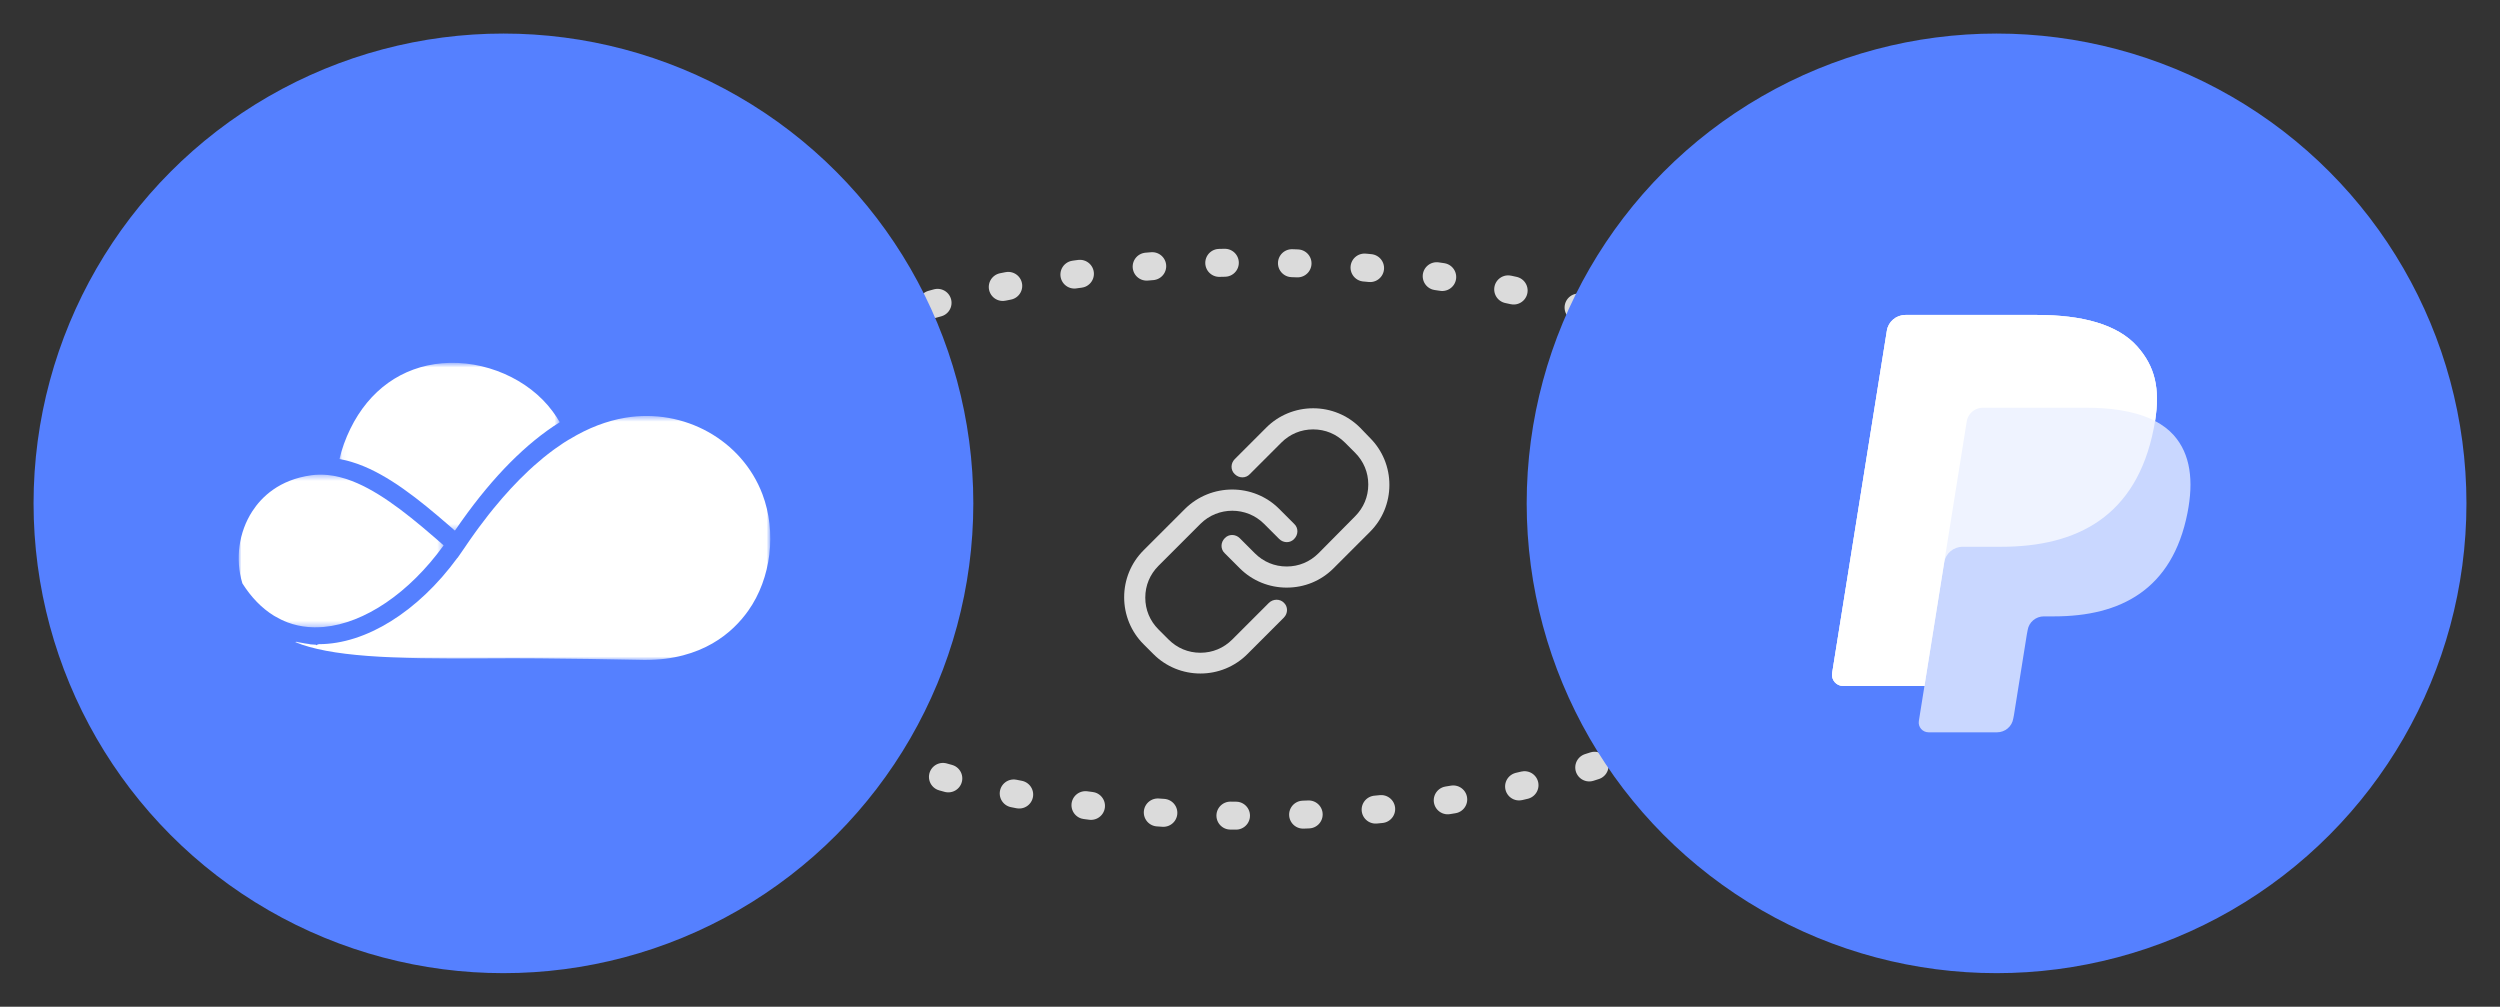 <?xml version="1.0" encoding="UTF-8"?>
<svg width="447px" height="180px" viewBox="0 0 447 180" version="1.1" xmlns="http://www.w3.org/2000/svg" xmlns:xlink="http://www.w3.org/1999/xlink">
    <rect x="0" y="0" width="447" height="180" fill="#333333" stroke="none"/>
    <!-- Generator: Sketch 42 (36781) - http://www.bohemiancoding.com/sketch -->
    <title>img_nosotros_alianza</title>
    <desc>Created with Sketch.</desc>
    <defs>
        <polygon id="path-1" points="3.681 20.904 3.681 0 0 3.47144644e-14 0 20.904 3.681 20.904"></polygon>
        <polygon id="path-3" points="0 0.381 0 27.677 36.645 27.677 36.645 0.381 1.21753529e-20 0.381"></polygon>
        <polygon id="path-5" points="39.443 0.675 0.056 0.675 0.056 30.683 39.443 30.683 39.443 0.675"></polygon>
        <polygon id="path-7" points="0.176 44.106 85.172 44.106 85.172 0.475 0.176 0.475 0.176 44.106"></polygon>
    </defs>
    <g id="Symbols" stroke="none" stroke-width="1" fill="none" fill-rule="evenodd">
        <g id="img_nosotros_alianza">
            <g id="Group-7" transform="translate(6, 6)">
                <g id="Group-5">
                    <ellipse id="Oval-12" stroke="#DBDBDB" stroke-width="5" stroke-linecap="round" stroke-linejoin="bevel" stroke-dasharray="1,12" cx="217.5" cy="90.396" rx="107.471" ry="49.462"></ellipse>
                    <g id="Group-3" transform="translate(266.971, 0)">
                        <ellipse id="Oval-11-Copy" fill="#5580FF" cx="84.015" cy="84" rx="84.015" ry="84"></ellipse>
                        <g id="paypal_logo" transform="translate(54.588, 50.315)" fill="#FFFFFF">
                            <g id="Layer_1">
                                <g id="Group">
                                    <path d="M57.764,18.959 C58.687,13.154 57.758,9.205 54.575,5.626 C51.072,1.687 44.742,0 36.644,0 L13.137,0 C11.482,0 10.072,1.188 9.815,2.802 L0.025,64.042 C-0.167,65.251 0.78,66.343 2.018,66.343 L16.531,66.343 L15.529,72.61 C15.361,73.667 16.188,74.623 17.273,74.623 L29.506,74.623 C30.953,74.623 32.186,73.584 32.411,72.172 L32.532,71.558 L34.836,57.141 L34.985,56.344 C35.21,54.934 36.443,53.893 37.89,53.893 L39.72,53.893 C51.571,53.893 60.85,49.143 63.561,35.406 C64.694,29.666 64.108,24.874 61.112,21.506 C60.207,20.489 59.079,19.646 57.764,18.959 L57.764,18.959" id="Shape" opacity="0.68"></path>
                                    <path d="M57.764,18.959 C58.687,13.154 57.758,9.205 54.575,5.626 C51.072,1.687 44.742,0 36.644,0 L13.137,0 C11.482,0 10.072,1.188 9.815,2.802 L0.025,64.042 C-0.167,65.251 0.78,66.343 2.018,66.343 L16.531,66.343 L20.176,43.536 L20.063,44.251 C20.321,42.638 21.718,41.449 23.373,41.449 L30.271,41.449 C43.818,41.449 54.425,36.019 57.524,20.316 C57.616,19.852 57.694,19.402 57.764,18.959" id="Shape" opacity="0.7"></path>
                                    <path d="M24.093,19.036 C24.248,18.066 24.879,17.271 25.729,16.87 C26.115,16.687 26.547,16.586 27,16.586 L45.426,16.586 C47.609,16.586 49.645,16.727 51.505,17.023 C52.037,17.107 52.555,17.204 53.058,17.314 C53.56,17.425 54.048,17.547 54.521,17.684 C54.757,17.752 54.989,17.824 55.218,17.898 C56.131,18.198 56.983,18.55 57.765,18.96 C58.688,13.155 57.759,9.205 54.577,5.627 C51.072,1.687 44.742,0 36.644,0 L13.137,0 C11.482,0 10.072,1.188 9.815,2.802 L0.025,64.042 C-0.167,65.251 0.78,66.343 2.018,66.343 L16.531,66.343 L20.176,43.536 L24.093,19.036 Z" id="Shape"></path>
                                </g>
                            </g>
                        </g>
                    </g>
                    <g id="Page-1" transform="translate(129.647, 73.34)">
                        <g id="Group-9" transform="translate(0.666, 0.426)">
                            <mask id="mask-2" fill="white">
                                <use xlink:href="#path-1"></use>
                            </mask>
                            <g id="Clip-8"></g>
                        </g>
                    </g>
                    <g id="Group-4">
                        <ellipse id="Oval-11" fill="#5580FF" cx="84.015" cy="84" rx="84.015" ry="84"></ellipse>
                        <g id="Group-2" transform="translate(36.676, 57.99)">
                            <g id="Group-12" transform="translate(0, 20.496)">
                                <mask id="mask-4" fill="white">
                                    <use xlink:href="#path-3"></use>
                                </mask>
                                <g id="Clip-11"></g>
                                <path d="M16.895,0.577 C16.584,0.525 16.274,0.481 15.964,0.45 C14.976,0.349 13.993,0.355 13.017,0.487 C7.217,1.274 4.065,4.42 2.443,6.92 C0.011,10.665 -0.65,15.472 0.66,19.815 C0.753,19.961 0.849,20.103 0.943,20.246 C1.039,20.39 1.133,20.536 1.231,20.677 C1.34,20.834 1.453,20.984 1.566,21.135 C1.667,21.273 1.768,21.414 1.872,21.548 C1.983,21.692 2.099,21.829 2.214,21.968 C2.323,22.1 2.43,22.235 2.54,22.363 C2.653,22.493 2.77,22.615 2.885,22.74 C3.001,22.868 3.117,22.999 3.237,23.123 C3.349,23.238 3.465,23.346 3.578,23.457 C3.705,23.58 3.83,23.707 3.958,23.824 C4.069,23.926 4.184,24.02 4.296,24.117 C4.432,24.235 4.567,24.357 4.706,24.469 C4.812,24.556 4.923,24.635 5.031,24.718 C5.179,24.832 5.326,24.949 5.477,25.056 C5.577,25.127 5.679,25.19 5.78,25.258 C5.944,25.369 6.106,25.482 6.273,25.585 C6.351,25.633 6.432,25.675 6.511,25.722 C7.209,26.135 7.933,26.487 8.68,26.771 C8.715,26.785 8.748,26.8 8.783,26.814 C8.98,26.886 9.179,26.948 9.379,27.011 C9.476,27.042 9.57,27.078 9.667,27.107 C9.853,27.161 10.042,27.205 10.23,27.252 C10.344,27.28 10.457,27.314 10.573,27.339 C10.755,27.38 10.941,27.411 11.126,27.444 C11.25,27.466 11.372,27.494 11.497,27.512 C11.683,27.541 11.872,27.559 12.061,27.58 C12.187,27.594 12.312,27.614 12.441,27.624 C12.634,27.641 12.831,27.647 13.026,27.657 C13.157,27.662 13.286,27.674 13.418,27.675 C13.461,27.677 13.503,27.677 13.547,27.677 C13.639,27.678 13.731,27.675 13.823,27.675 C14.262,27.673 14.704,27.654 15.148,27.616 C15.177,27.614 15.206,27.61 15.234,27.608 C22.508,26.942 30.484,21.543 36.629,13.05 C36.634,13.043 36.639,13.036 36.645,13.028 C36.487,12.889 36.329,12.749 36.171,12.611 C36.09,12.539 36.008,12.467 35.926,12.395 C35.585,12.095 35.245,11.801 34.906,11.508 C29.425,6.764 24.28,2.822 19.339,1.19 C19.239,1.156 19.138,1.127 19.037,1.096 C18.722,0.997 18.408,0.908 18.093,0.829 C17.822,0.762 17.55,0.697 17.279,0.645 C17.151,0.62 17.022,0.599 16.895,0.577" id="Fill-10" fill="#FFFFFF" mask="url(#mask-4)"></path>
                            </g>
                            <g id="Group-15" transform="translate(17.968, 0.207)">
                                <mask id="mask-6" fill="white">
                                    <use xlink:href="#path-5"></use>
                                </mask>
                                <g id="Clip-14"></g>
                                <path d="M1.997,12.473 C1.121,14.262 0.47,16.073 0.056,17.874 C0.071,17.876 0.086,17.881 0.101,17.883 C0.453,17.946 0.804,18.022 1.156,18.107 C1.291,18.138 1.425,18.174 1.56,18.209 C1.78,18.267 2,18.33 2.221,18.397 C2.544,18.493 2.867,18.6 3.191,18.713 C3.282,18.746 3.372,18.776 3.463,18.81 C8.781,20.757 14.097,24.928 19.762,29.87 C19.992,30.071 20.223,30.272 20.454,30.475 C20.534,30.545 20.612,30.612 20.692,30.683 C20.754,30.593 20.816,30.507 20.877,30.417 C21.133,30.043 21.39,29.675 21.647,29.31 C21.733,29.189 21.818,29.066 21.904,28.945 C27.603,20.926 33.467,15.028 39.443,11.291 C39.053,10.63 38.628,9.983 38.17,9.36 C33.901,3.553 25.954,0.098 18.405,0.754 C11.215,1.382 5.387,5.544 1.997,12.473" id="Fill-13" fill="#FFFFFF" mask="url(#mask-6)"></path>
                            </g>
                            <g id="Group-18" transform="translate(9.882, 9.911)">
                                <mask id="mask-8" fill="white">
                                    <use xlink:href="#path-7"></use>
                                </mask>
                                <g id="Clip-17"></g>
                                <path d="M34.949,43.814 C45.747,43.718 62.552,44.106 62.721,44.106 L62.733,44.106 C73.036,44.106 78.482,39.176 81.236,35.285 C85.337,29.491 86.328,21.227 83.762,14.456 C80.102,4.803 69.783,-0.984 59.22,0.795 C55.947,1.346 52.64,2.602 49.341,4.599 C49.25,4.654 49.16,4.695 49.071,4.75 C48.823,4.902 48.577,5.049 48.33,5.21 C48.249,5.263 48.168,5.315 48.086,5.369 C47.645,5.661 47.204,5.964 46.764,6.281 C46.642,6.368 46.521,6.453 46.401,6.542 C46.18,6.703 45.96,6.87 45.74,7.038 C45.611,7.136 45.482,7.237 45.353,7.338 C45.125,7.517 44.897,7.695 44.669,7.88 C44.633,7.91 44.597,7.941 44.56,7.971 C44.026,8.409 43.492,8.864 42.96,9.338 C42.91,9.382 42.86,9.426 42.811,9.471 C42.537,9.717 42.264,9.967 41.989,10.222 C41.952,10.258 41.913,10.295 41.875,10.331 C39.814,12.267 37.765,14.479 35.739,16.958 C35.706,17 35.672,17.04 35.638,17.082 C35.366,17.417 35.094,17.756 34.821,18.1 C34.784,18.149 34.747,18.197 34.708,18.245 C34.192,18.902 33.679,19.577 33.166,20.268 C33.117,20.335 33.067,20.4 33.017,20.467 C32.804,20.757 32.59,21.053 32.377,21.349 C32.239,21.541 32.102,21.732 31.964,21.926 C31.769,22.201 31.574,22.477 31.38,22.756 C31.205,23.007 31.033,23.261 30.859,23.515 C30.791,23.615 30.723,23.714 30.655,23.814 L30.657,23.816 L30.047,24.699 L30.031,24.721 C29.935,24.86 29.841,24.999 29.744,25.136 L29.243,25.859 L29.229,25.838 C22.208,35.442 12.877,41.277 4.443,41.277 C4.339,41.277 4.236,41.385 4.133,41.383 C4.107,41.382 4.082,41.46 4.057,41.46 L4.024,41.46 C3.983,41.46 3.943,41.374 3.902,41.373 C3.588,41.364 3.277,41.337 2.969,41.311 C2.869,41.303 2.772,41.255 2.673,41.246 C2.418,41.22 2.165,41.174 1.914,41.138 C1.795,41.12 1.677,41.091 1.56,41.071 C1.331,41.033 1.103,40.987 0.878,40.94 C0.753,40.914 0.629,40.883 0.505,40.854 C0.395,40.828 0.285,40.926 0.176,40.899 C6.516,43.466 16.892,43.972 34.949,43.814" id="Fill-16" fill="#FFFFFF" mask="url(#mask-8)"></path>
                            </g>
                        </g>
                    </g>
                </g>
                <g id="Page-1" transform="translate(195, 67)" fill="#DBDBDB">
                    <g id="Group-6">
                        <path d="M25.856,34.816 L19.328,41.344 C17.792,42.88 15.808,43.712 13.632,43.712 C11.456,43.712 9.472,42.88 7.936,41.344 L6.144,39.552 C4.608,38.016 3.776,36.032 3.776,33.856 C3.776,31.68 4.608,29.696 6.144,28.16 L13.632,20.672 C16.768,17.536 21.888,17.536 25.024,20.672 L27.712,23.36 C28.48,24.128 29.696,24.128 30.4,23.36 C31.168,22.592 31.168,21.376 30.4,20.672 L27.712,17.984 C23.104,13.376 15.552,13.376 10.88,17.984 L3.456,25.408 C1.216,27.648 0,30.656 0,33.792 C0,36.928 1.216,39.936 3.456,42.176 L5.248,43.968 C7.488,46.208 10.496,47.424 13.632,47.424 C16.768,47.424 19.776,46.208 22.016,43.968 L28.544,37.44 C29.312,36.672 29.312,35.456 28.544,34.752 C27.84,34.048 26.624,34.048 25.856,34.816" id="Fill-1"></path>
                        <path d="M42.176,3.456 C39.936,1.216 36.928,0 33.792,0 C30.656,0 27.648,1.216 25.408,3.456 L19.776,9.088 C19.008,9.856 19.008,11.072 19.776,11.776 C20.544,12.544 21.76,12.544 22.464,11.776 L28.096,6.144 C29.632,4.608 31.616,3.776 33.792,3.776 C35.968,3.776 37.952,4.608 39.488,6.144 L41.28,7.936 C42.816,9.472 43.648,11.456 43.648,13.632 C43.648,15.808 42.816,17.792 41.28,19.328 L34.752,25.92 C33.216,27.456 31.232,28.288 29.056,28.288 C26.88,28.288 24.896,27.456 23.36,25.92 L20.672,23.232 C19.904,22.464 18.688,22.464 17.984,23.232 C17.216,24 17.216,25.216 17.984,25.92 L20.672,28.608 C22.912,30.848 25.92,32.064 29.056,32.064 C32.256,32.064 35.2,30.848 37.44,28.608 L43.968,22.08 C46.208,19.84 47.424,16.832 47.424,13.696 C47.424,10.56 46.208,7.552 43.968,5.312 L42.176,3.456 Z" id="Fill-3"></path>
                    </g>
                </g>
            </g>
        </g>
    </g>
</svg>